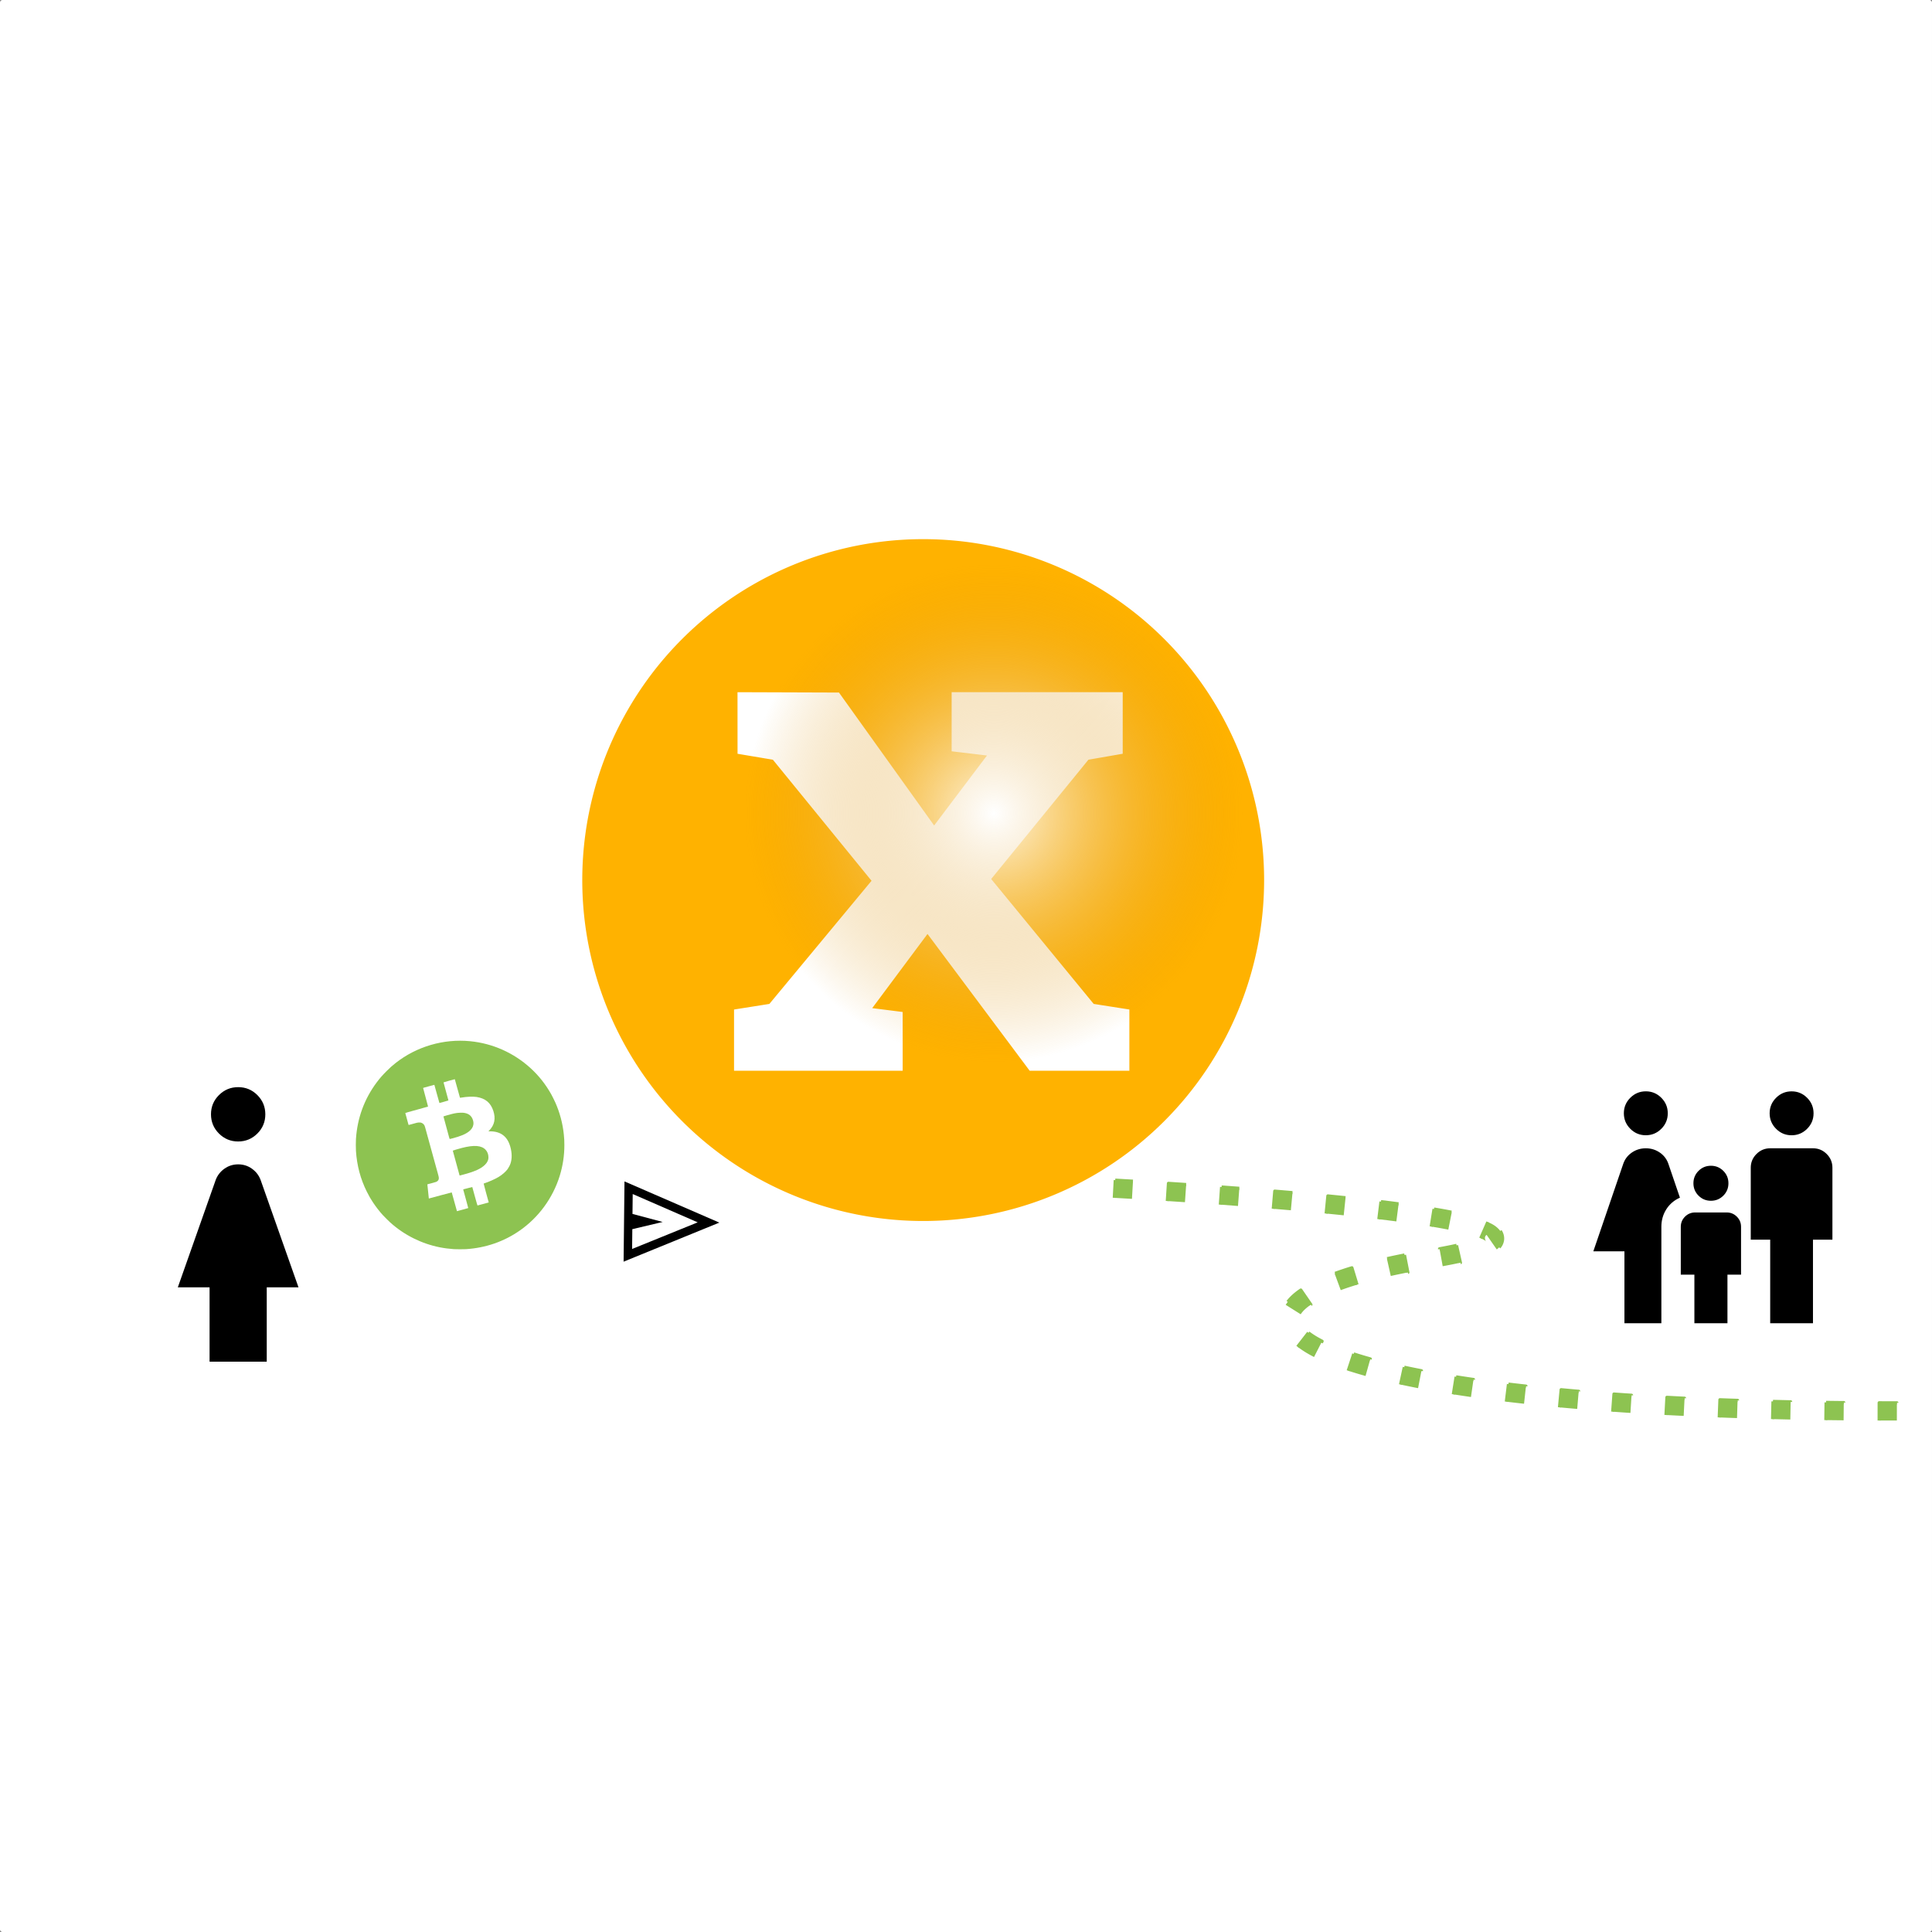 <?xml version="1.0" encoding="UTF-8" standalone="no"?>
<svg
   xmlns:dc="http://purl.org/dc/elements/1.1/"
   xmlns:cc="http://creativecommons.org/ns#"
   xmlns:rdf="http://www.w3.org/1999/02/22-rdf-syntax-ns#"
   xmlns:svg="http://www.w3.org/2000/svg"
   xmlns="http://www.w3.org/2000/svg"
   xmlns:xlink="http://www.w3.org/1999/xlink"
   xmlns:sodipodi="http://sodipodi.sourceforge.net/DTD/sodipodi-0.dtd"
   xmlns:inkscape="http://www.inkscape.org/namespaces/inkscape"
   width="400"
   height="400"
   viewBox="0 0 105.833 105.833"
   version="1.1"
   id="svg49735"
   inkscape:version="1.0.2 (e86c870879, 2021-01-15)"
   sodipodi:docname="01.svg">
  <rect x="0" y="0" width="105.833" height="105.833" fill="#808080" stroke="none"/>
  <defs
     id="defs49729">
    <linearGradient
       inkscape:collect="always"
       id="linearGradient2037">
      <stop
         style="stop-color:#ffffff;stop-opacity:1;"
         offset="0"
         id="stop2033" />
      <stop
         style="stop-color:#ffffff;stop-opacity:0;"
         offset="1"
         id="stop2035" />
    </linearGradient>
    <linearGradient
       inkscape:collect="always"
       id="linearGradient1996">
      <stop
         style="stop-color:#ffffff;stop-opacity:1"
         offset="0"
         id="stop1992" />
      <stop
         style="stop-color:#ffffff;stop-opacity:1"
         offset="1"
         id="stop1994" />
    </linearGradient>
    <rect
       x="41.277"
       y="44.431"
       width="27.041"
       height="12.109"
       id="rect953" />
    <radialGradient
       inkscape:collect="always"
       xlink:href="#linearGradient1761"
       id="radialGradient1763"
       cx="67.289"
       cy="117.132"
       fx="67.289"
       fy="117.132"
       r="29.077"
       gradientUnits="userSpaceOnUse"
       gradientTransform="matrix(0.469,0,0,0.469,22.884,-10.385)" />
    <linearGradient
       inkscape:collect="always"
       id="linearGradient1761">
      <stop
         style="stop-color:#ffffff;stop-opacity:0.997"
         offset="0"
         id="stop1765" />
      <stop
         style="stop-color:#db8e00;stop-opacity:0;"
         offset="1"
         id="stop1767" />
    </linearGradient>
    <linearGradient
       inkscape:collect="always"
       xlink:href="#linearGradient1996"
       id="linearGradient1998"
       x1="128.605"
       y1="18.975"
       x2="141.102"
       y2="26.276"
       gradientUnits="userSpaceOnUse"
       gradientTransform="translate(-9.426,18.057)" />
    <linearGradient
       inkscape:collect="always"
       xlink:href="#linearGradient2037"
       id="linearGradient2039"
       x1="117.229"
       y1="60.675"
       x2="150.863"
       y2="60.675"
       gradientUnits="userSpaceOnUse"
       gradientTransform="translate(1.745,1.262)" />
  </defs>
  <sodipodi:namedview
     id="base"
     pagecolor="#ffffff"
     bordercolor="#666666"
     borderopacity="1.0"
     inkscape:pageopacity="0.0"
     inkscape:pageshadow="2"
     inkscape:zoom="1.763788"
     inkscape:cx="253.3015"
     inkscape:cy="249.90163"
     inkscape:document-units="mm"
     inkscape:current-layer="layer1"
     inkscape:document-rotation="0"
     showgrid="false"
     units="px"
     inkscape:window-width="1920"
     inkscape:window-height="1176"
     inkscape:window-x="0"
     inkscape:window-y="0"
     inkscape:window-maximized="1"
     showguides="true"
     inkscape:guide-bbox="true" />
  <g
     inkscape:label="Layer 1"
     inkscape:groupmode="layer"
     id="layer1">
    <rect
       style="display:inline;fill:#ffffff;fill-opacity:1;stroke:none;stroke-width:0.343;stroke-linejoin:round;stroke-miterlimit:4;stroke-dasharray:none;stroke-dashoffset:7.35;stroke-opacity:1"
       id="rect49606"
       width="105.833"
       height="105.833"
       x="0"
       y="0"
       ry="0.134" />
    <path
       d="m 90.155,62.188 q 0.496,0 0.85,-0.353 0.354,-0.353 0.354,-0.849 0,-0.496 -0.353,-0.85 -0.353,-0.354 -0.849,-0.354 -0.496,0 -0.85,0.353 -0.354,0.353 -0.354,0.849 0,0.496 0.353,0.85 0.353,0.354 0.849,0.354 z m 0.853,10.297 v -5.281 q 0,-0.532 0.269,-0.958 0.269,-0.426 0.748,-0.639 l -0.623,-1.826 q -0.128,-0.399 -0.471,-0.639 -0.343,-0.24 -0.775,-0.24 -0.431,0 -0.775,0.24 -0.343,0.24 -0.471,0.639 l -1.629,4.765 h 1.704 v 3.94 z m 2.715,-6.708 q 0.399,0 0.679,-0.28 0.28,-0.28 0.28,-0.679 0,-0.399 -0.28,-0.679 -0.28,-0.28 -0.679,-0.28 -0.399,0 -0.679,0.28 -0.28,0.28 -0.28,0.679 0,0.399 0.28,0.679 0.28,0.28 0.679,0.28 z m 4.418,-3.588 q 0.496,0 0.85,-0.353 0.354,-0.353 0.354,-0.849 0,-0.496 -0.353,-0.85 -0.353,-0.354 -0.849,-0.354 -0.496,0 -0.85,0.353 -0.354,0.353 -0.354,0.849 0,0.496 0.353,0.85 0.353,0.354 0.849,0.354 z m 1.172,10.297 v -4.579 h 1.065 v -3.94 q 0,-0.439 -0.313,-0.752 -0.313,-0.313 -0.752,-0.313 h -2.343 q -0.439,0 -0.752,0.313 -0.313,0.313 -0.313,0.752 v 3.94 h 1.065 v 4.579 z m -4.685,0 v -2.662 h 0.745 v -2.619 q 0,-0.328 -0.23,-0.558 -0.23,-0.23 -0.558,-0.23 h -1.725 q -0.328,0 -0.558,0.23 -0.23,0.23 -0.23,0.558 v 2.619 h 0.745 v 2.662 z"
       stroke-width="0.016"
       id="path4-5" />
    <path
       d="m 13.045,62.529 q -0.617,0 -1.052,-0.436 -0.435,-0.436 -0.435,-1.053 0,-0.617 0.436,-1.052 0.436,-0.435 1.053,-0.435 0.617,0 1.052,0.436 0.435,0.436 0.435,1.053 0,0.617 -0.436,1.052 -0.436,0.435 -1.053,0.435 z M 11.48,74.59 V 70.518 H 9.741 l 2.075,-5.882 q 0.141,-0.376 0.476,-0.615 0.335,-0.239 0.756,-0.239 0.421,0 0.754,0.239 0.333,0.239 0.474,0.615 l 2.075,5.882 h -1.739 v 4.073 z"
       id="path2007-2"
       style="display:inline;stroke-width:0.023" />
    <path
       d="m 34.16,69.113 0.049,-4.396 5.196,2.256 z m 0.466,-0.696 3.593,-1.458 -3.56,-1.551 -0.012,1.09 1.653,0.44 -1.662,0.394 z m 0,0 0.033,-3.009 z"
       stroke-width="0.232"
       id="path62-6" />
    <g
       transform="matrix(0.017,0,0,0.017,18.206,56.076)"
       id="g58-36-7">
      <g
         transform="matrix(0.042,0,0,0.042,75.616,54.993)"
         fill="#8dc351"
         id="g52-47-5">
        <path
           d="m 7525,15989 c -349,-23 -745,-74 -1074,-139 -1411,-279 -2741,-944 -3806,-1903 -103,-94 -479,-466 -575,-572 -245,-266 -540,-648 -754,-974 -84,-128 -216,-339 -216,-346 0,-2 -17,-32 -38,-66 -48,-80 -130,-233 -220,-414 C 359,10611 82,9566 10,8445 -3,8240 -3,7750 10,7545 113,5935 655,4458 1610,3185 c 239,-319 428,-535 744,-850 286,-286 436,-420 706,-632 C 4666,442 6732,-162 8765,35 c 1734,169 3354,891 4645,2071 632,577 1156,1241 1589,2014 64,113 231,450 301,605 345,767 574,1625 659,2470 32,311 41,496 41,810 0,808 -118,1588 -356,2359 -526,1697 -1613,3186 -3064,4197 -1216,848 -2616,1332 -4135,1429 -181,11 -740,11 -920,-1 z"
           id="path50-5-97-3" />
      </g>
      <g
         transform="matrix(0.042,0,0,0.042,75.616,54.993)"
         fill="#ffffff"
         id="g56-221-5">
        <path
           d="m 7751,13046 c -6,-17 -62,-222 -127,-456 -195,-713 -262,-951 -266,-956 -3,-2 -398,103 -879,234 -481,131 -875,238 -877,237 -3,-3 -112,-1041 -112,-1071 0,-17 8,-23 33,-28 75,-14 558,-147 627,-172 101,-38 181,-113 204,-193 28,-95 21,-155 -43,-390 -33,-119 -139,-504 -236,-856 -97,-352 -239,-867 -315,-1145 -76,-278 -193,-703 -260,-945 -67,-242 -142,-514 -166,-605 -25,-91 -57,-185 -72,-210 -44,-77 -110,-138 -190,-177 -67,-34 -84,-38 -171,-41 -134,-6 -233,16 -734,162 -81,23 -120,30 -122,22 -7,-20 -247,-901 -249,-910 0,-4 87,-33 194,-62 107,-30 499,-138 870,-241 371,-102 678,-189 682,-192 4,-3 -81,-323 -188,-711 -107,-388 -192,-710 -190,-715 2,-6 28,-17 57,-24 30,-8 222,-61 428,-117 206,-57 376,-103 377,-101 1,1 88,315 193,697 106,382 194,696 196,698 2,2 137,-35 302,-83 164,-48 318,-92 343,-100 35,-10 44,-17 42,-31 -2,-11 -87,-320 -188,-689 -101,-368 -184,-674 -184,-680 0,-9 858,-250 865,-243 2,2 91,322 198,711 107,389 196,710 199,712 2,3 42,-2 89,-10 416,-74 899,-94 1184,-51 672,104 1078,440 1283,1061 196,592 97,1085 -302,1499 l -73,76 h 118 c 828,0 1344,393 1564,1190 130,470 135,910 15,1273 -41,126 -137,313 -218,427 -145,205 -419,444 -699,612 -277,166 -754,378 -1083,483 -30,10 -58,20 -62,24 -4,3 71,290 166,636 96,347 185,671 198,721 l 25,91 -426,117 c -234,64 -431,116 -436,116 -6,0 -98,-318 -204,-707 -107,-390 -195,-709 -196,-710 -1,-2 -143,35 -316,81 -173,46 -329,87 -346,91 -18,3 -33,12 -33,18 0,11 16,68 259,952 71,259 128,471 126,473 -1,1 -196,56 -433,121 l -431,118 z m 442,-2762 c 928,-243 1429,-470 1733,-785 93,-98 132,-151 179,-252 54,-113 70,-186 69,-317 0,-211 -79,-419 -214,-563 -317,-339 -883,-384 -1824,-143 -226,58 -696,197 -696,207 0,4 117,433 260,953 143,520 260,948 260,951 0,10 22,5 233,-51 z M 7391,7495 c 657,-172 1015,-321 1295,-540 97,-76 161,-145 225,-243 60,-91 87,-161 107,-277 19,-113 7,-234 -39,-369 -102,-305 -310,-473 -660,-532 -82,-13 -140,-16 -298,-11 -227,6 -400,32 -681,103 -171,42 -609,170 -618,179 -4,4 126,484 431,1588 24,87 46,147 53,147 6,0 90,-20 185,-45 z"
           fill="#ffffff"
           id="path54-36-6-6" />
      </g>
    </g>
    <circle
       style="display:inline;fill:#ffffff;fill-opacity:1;stroke-width:0.427;stroke-dashoffset:7.35"
       id="path864"
       cx="50.443"
       cy="48.14"
       r="18.43" />
    <g
       id="g2092"
       transform="matrix(0.871,0,0,0.871,-48.469,9.054)"
       style="stroke:#8dc351;stroke-width:1.115;stroke-miterlimit:4;stroke-dasharray:1.115, 2.231;stroke-dashoffset:0;stroke-opacity:1">
      <path
         style="color:#000000;font-style:normal;font-variant:normal;font-weight:normal;font-stretch:normal;font-size:medium;line-height:normal;font-family:sans-serif;font-variant-ligatures:normal;font-variant-position:normal;font-variant-caps:normal;font-variant-numeric:normal;font-variant-alternates:normal;font-variant-east-asian:normal;font-feature-settings:normal;font-variation-settings:normal;text-indent:0;text-align:start;text-decoration:none;text-decoration-line:none;text-decoration-style:solid;text-decoration-color:#000000;letter-spacing:normal;word-spacing:normal;text-transform:none;writing-mode:lr-tb;direction:ltr;text-orientation:mixed;dominant-baseline:auto;baseline-shift:baseline;text-anchor:start;white-space:normal;shape-padding:0;shape-margin:0;inline-size:0;clip-rule:nonzero;display:inline;overflow:visible;visibility:visible;opacity:1;isolation:auto;mix-blend-mode:normal;color-interpolation:sRGB;color-interpolation-filters:linearRGB;solid-color:#000000;solid-opacity:1;vector-effect:none;fill:#8dc351;fill-opacity:1;fill-rule:nonzero;stroke:#8dc351;stroke-width:0.196;stroke-linecap:butt;stroke-linejoin:round;stroke-miterlimit:4;stroke-dasharray:none;stroke-dashoffset:0;stroke-opacity:1;color-rendering:auto;image-rendering:auto;shape-rendering:auto;text-rendering:auto;enable-background:accumulate;stop-color:#000000;stop-opacity:1"
         d="m 125.787,63.826 -0.06,1.113 0.268,0.016 0.844,0.049 0.064,-1.113 -0.844,-0.049 a 0.558,0.558 0 0 0 -0.002,0 z m 3.346,0.201 -0.072,1.113 0.914,0.061 0.197,0.012 0.076,-1.111 -0.199,-0.014 z m 3.342,0.23 -0.078,1.111 0.145,0.01 0.965,0.074 0.084,-1.113 -0.965,-0.072 a 0.558,0.558 0 0 0 -0.004,0 z m 3.344,0.26 -0.094,1.111 1.016,0.086 0.092,0.008 0.102,-1.109 -0.094,-0.01 a 0.558,0.558 0 0 0 -0.004,0 z m 3.34,0.301 -0.109,1.109 0.531,0.053 0.576,0.059 0.115,-1.109 -0.58,-0.059 a 0.558,0.558 0 0 0 -0.002,0 z m 3.34,0.359 -0.135,1.107 0.574,0.07 0.529,0.068 0.143,-1.105 -0.531,-0.07 a 0.558,0.558 0 0 0 -0.004,0 z m 3.336,0.467 -0.178,1.102 c 0.359,0.058 0.719,0.122 1.078,0.193 l 0.217,-1.094 c -0.37,-0.073 -0.742,-0.141 -1.117,-0.201 z m 3.383,0.818 -0.447,1.021 c 0.185,0.081 0.298,0.149 0.334,0.189 a 0.558,0.558 0 0 0 0.027,0.029 c -0.074,-0.073 -0.103,-0.202 -0.09,-0.273 0.013,-0.072 0.041,-0.116 0.102,-0.158 l 0.637,0.914 c 0.196,-0.137 0.318,-0.33 0.359,-0.559 0.041,-0.225 -0.03,-0.51 -0.223,-0.707 -0.238,-0.257 -0.511,-0.374 -0.699,-0.457 z m -1.965,1.465 c -0.352,0.079 -0.709,0.149 -1.07,0.215 l 0.199,1.098 c 0.37,-0.067 0.744,-0.139 1.117,-0.223 z m -3.273,0.607 c -0.369,0.072 -0.739,0.15 -1.107,0.232 l 0.244,1.088 c 0.358,-0.08 0.716,-0.154 1.076,-0.225 z m -3.307,0.803 c -0.364,0.11 -0.726,0.23 -1.088,0.363 l 0.385,1.045 c 0.336,-0.124 0.679,-0.236 1.027,-0.342 z m -3.213,1.4 c -0.332,0.23 -0.69,0.516 -0.951,0.932 l 0.943,0.594 c 0.136,-0.216 0.365,-0.417 0.641,-0.607 z m 0.479,2.689 -0.684,0.881 c 0.332,0.258 0.685,0.464 1.035,0.643 l 0.508,-0.994 c -0.312,-0.159 -0.604,-0.331 -0.859,-0.529 z m 2.848,1.328 -0.35,1.059 c 0.364,0.12 0.729,0.228 1.092,0.33 l 0.301,-1.074 c -0.353,-0.099 -0.701,-0.202 -1.043,-0.314 z m 3.178,0.838 -0.236,1.09 c 0.368,0.08 0.735,0.155 1.104,0.227 l 0.213,-1.096 c -0.362,-0.07 -0.722,-0.143 -1.08,-0.221 z m 3.258,0.604 -0.174,1.102 c 0.369,0.058 0.739,0.115 1.111,0.168 l 0.158,-1.104 c -0.364,-0.052 -0.73,-0.108 -1.096,-0.166 z m 3.295,0.457 -0.135,1.107 c 0.372,0.046 0.743,0.088 1.115,0.129 l 0.121,-1.109 c -0.367,-0.04 -0.735,-0.082 -1.102,-0.127 z m 3.312,0.352 -0.104,1.111 c 0.371,0.035 0.742,0.068 1.115,0.1 l 0.094,-1.111 c -0.367,-0.031 -0.736,-0.065 -1.105,-0.1 z m 3.322,0.273 -0.08,1.111 c 0.372,0.027 0.744,0.055 1.117,0.078 l 0.07,-1.113 c -0.369,-0.023 -0.738,-0.049 -1.107,-0.076 z m 3.33,0.207 -0.059,1.113 0.457,0.023 a 0.558,0.558 0 0 0 0.002,0 l 0.656,0.033 0.055,-1.113 -0.654,-0.033 z m 3.334,0.152 -0.043,1.113 c 0.373,0.015 0.746,0.029 1.119,0.041 l 0.035,-1.115 c -0.37,-0.012 -0.741,-0.024 -1.111,-0.039 z m 3.336,0.104 -0.025,1.115 0.781,0.018 a 0.558,0.558 0 0 0 0.002,0 l 0.334,0.008 0.021,-1.115 -0.332,-0.008 z m 3.34,0.062 -0.014,1.115 0.854,0.01 a 0.558,0.558 0 0 0 0.004,0 l 0.26,0.002 0.01,-1.115 -0.26,-0.002 z m 3.34,0.025 -0.002,1.115 1.115,0.002 0.002,-1.115 z"
         id="path909" />
    </g>
    <path
       d="m 50.572,29.534 a 18.675,18.676 0 0 0 -18.676,18.676 18.675,18.676 0 0 0 18.676,18.675 18.675,18.676 0 0 0 18.675,-18.675 18.675,18.676 0 0 0 -18.675,-18.676 z m -10.172,8.384 5.558,0.019 5.213,7.282 2.894,-3.833 -1.935,-0.23 v -3.239 h 9.371 v 3.373 l -1.878,0.326 -5.327,6.535 5.615,6.842 1.955,0.307 v 3.354 h -5.462 l -5.596,-7.493 -3.028,4.063 1.667,0.211 v 3.22 h -9.237 v -3.354 l 1.936,-0.307 5.596,-6.746 -5.404,-6.631 -1.936,-0.326 z"
       fill="#ffb200"
       stroke="#000000"
       stroke-dasharray="0, 1.812"
       stroke-linejoin="bevel"
       stroke-miterlimit="4.1"
       stroke-opacity="0.253"
       stroke-width="0.165"
       id="path1690"
       style="display:inline" />
    <circle
       style="display:inline;opacity:0.9;mix-blend-mode:lighten;fill:url(#radialGradient1763);fill-opacity:1;stroke:none;stroke-width:0.124;stroke-linejoin:round;stroke-miterlimit:4;stroke-dasharray:none;stroke-dashoffset:7.35;stroke-opacity:1"
       id="path1747"
       cx="54.455"
       cy="44.571"
       r="13.643" />
  </g>
</svg>
